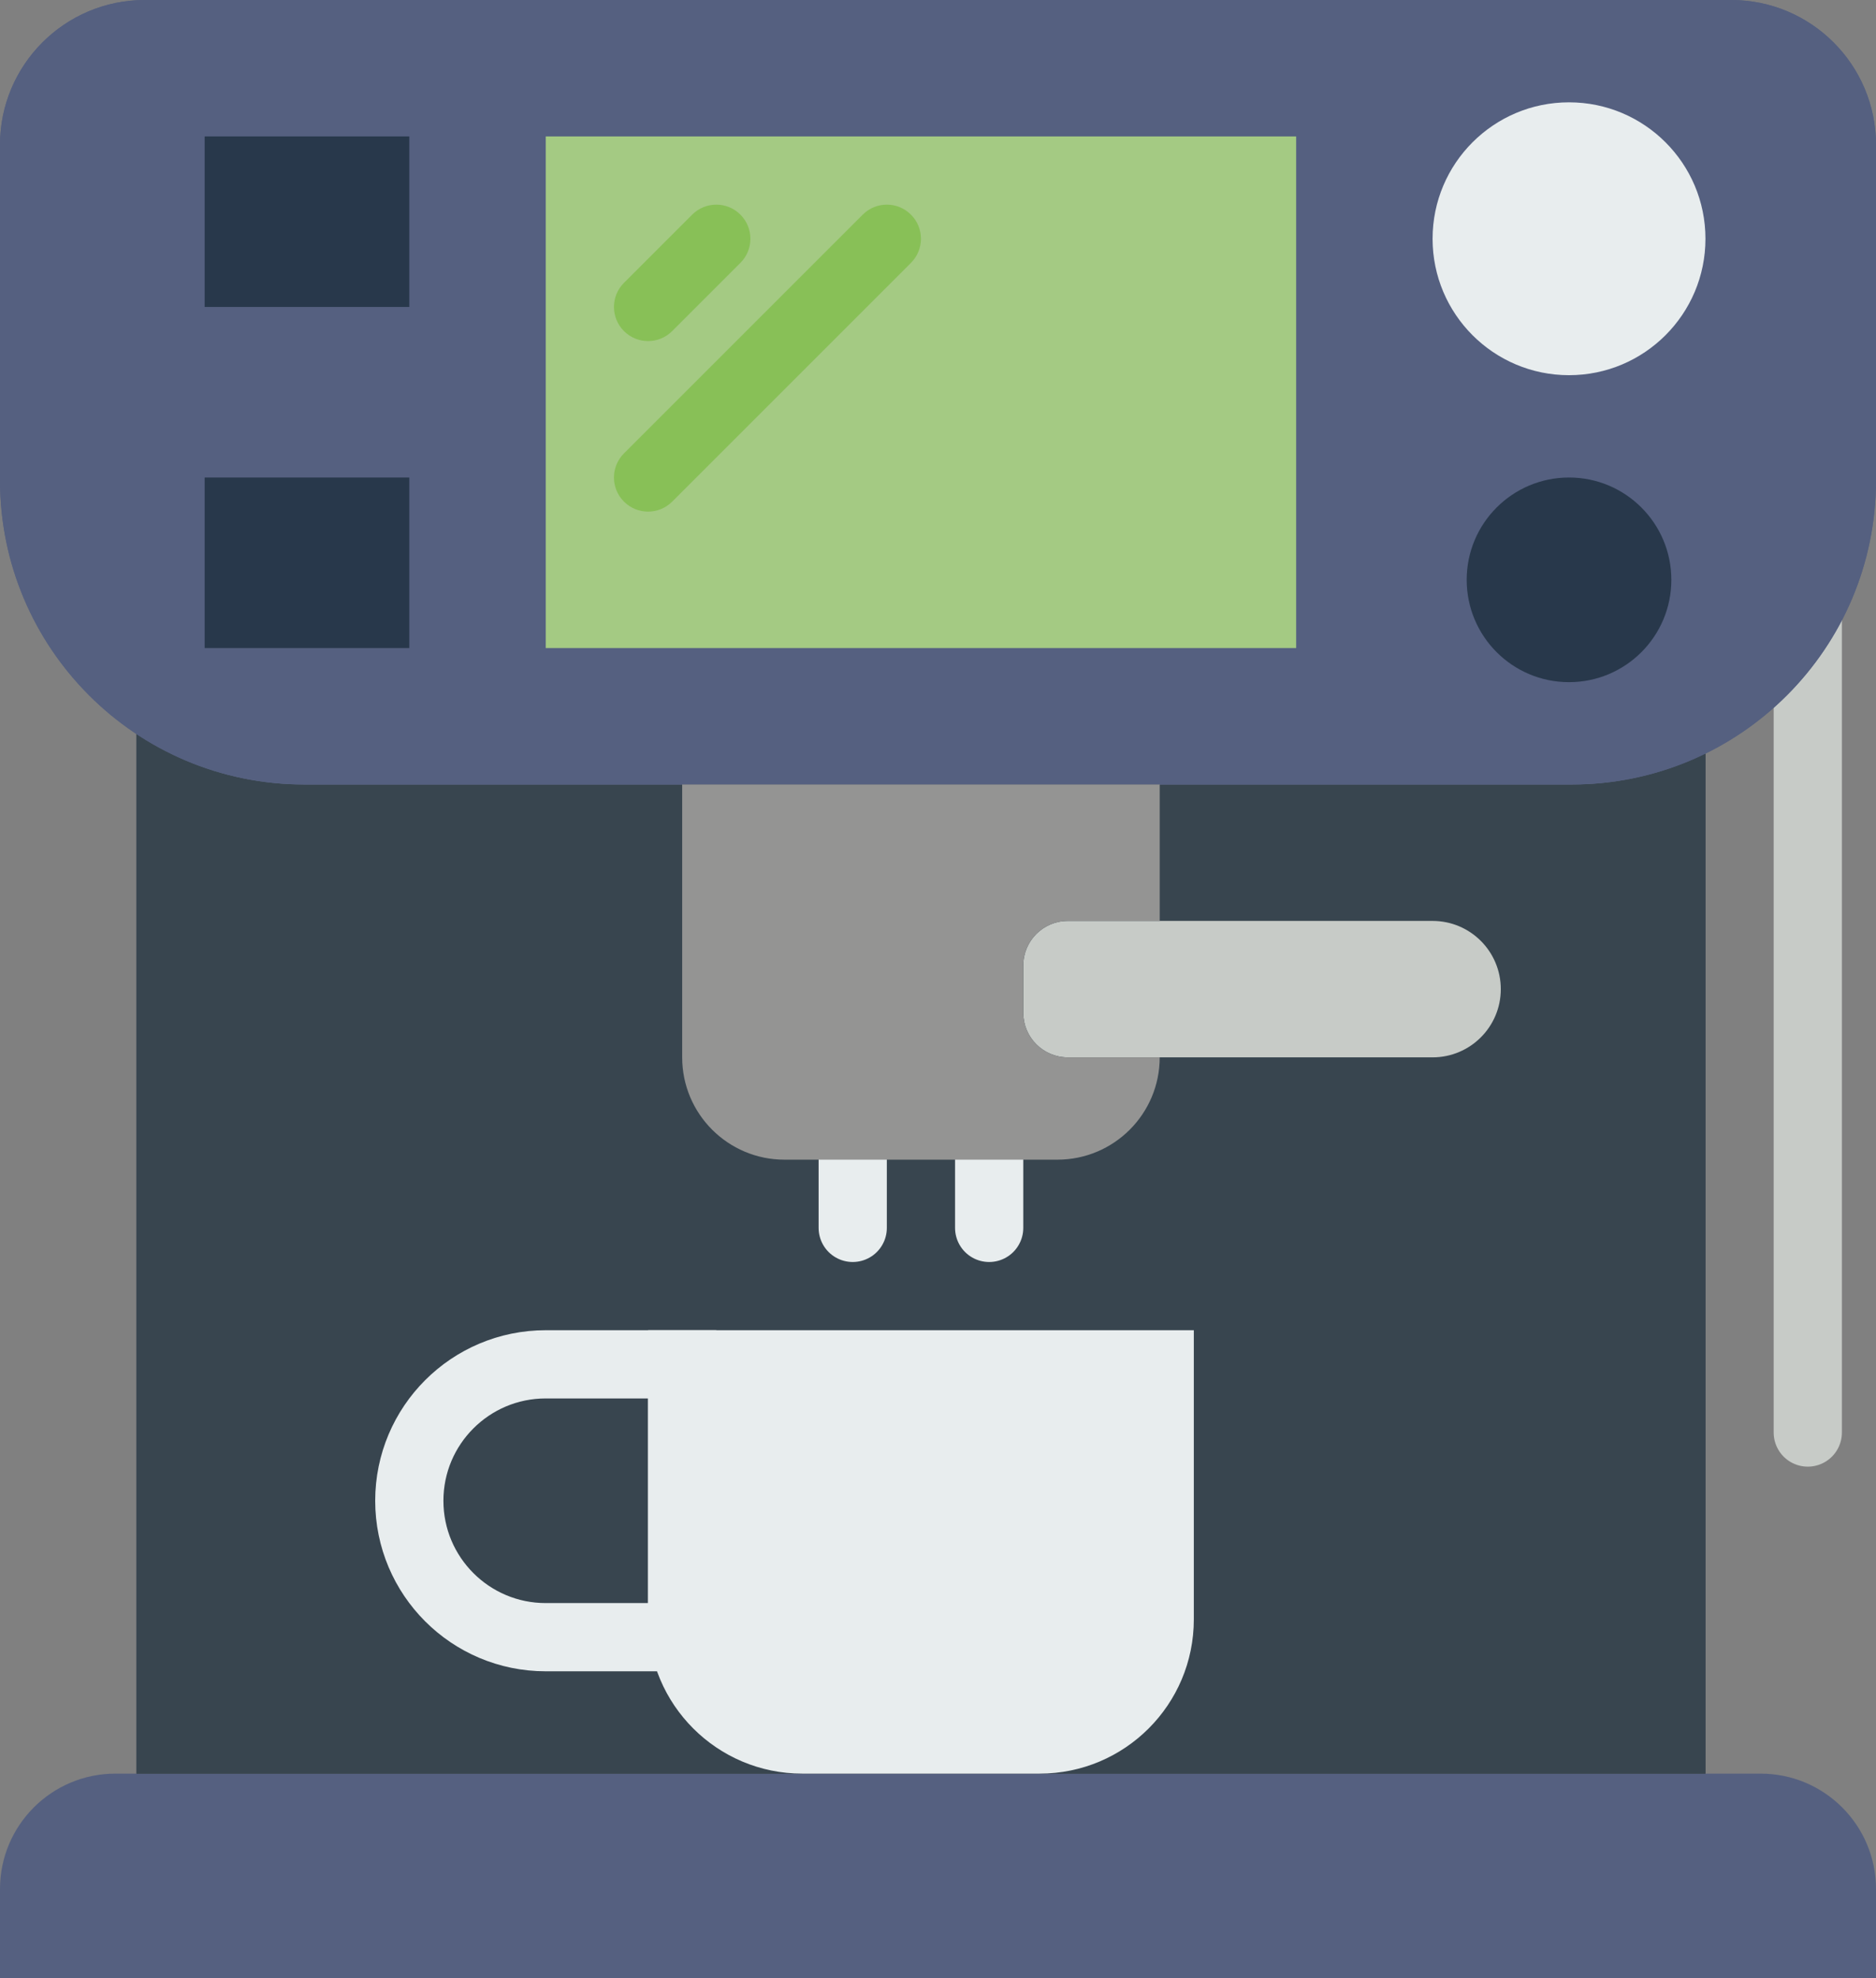 <?xml version="1.0" encoding="UTF-8" standalone="no"?>
<svg width="55px" height="58px" viewBox="0 0 55 58" version="1.1" xmlns="http://www.w3.org/2000/svg" xmlns:xlink="http://www.w3.org/1999/xlink" xmlns:sketch="http://www.bohemiancoding.com/sketch/ns">
    <rect x="0" y="0" width="55" height="58" fill="#808080" stroke="none"/>
    <!-- Generator: Sketch 3.2.2 (9983) - http://www.bohemiancoding.com/sketch -->
    <title>19 - Esspresso Machine (Flat)</title>
    <desc>Created with Sketch.</desc>
    <defs></defs>
    <g id="Page-1" stroke="none" stroke-width="1" fill="none" fill-rule="evenodd" sketch:type="MSPage">
        <g id="19---Esspresso-Machine-(Flat)" sketch:type="MSLayerGroup">
            <path d="M53,11 L53,42" id="Stroke-182" stroke="#C7CBC7" stroke-width="2" stroke-linecap="round" sketch:type="MSShapeGroup"></path>
            <path d="M55,58 L0,58 L0,55.384 C0,53.515 1.515,52 3.384,52 L51.616,52 C53.485,52 55,53.515 55,55.384 L55,58" id="Fill-324" fill="#556080" sketch:type="MSShapeGroup"></path>
            <path d="M46.079,23 L8.921,23 C7.102,23 5.411,22.452 4,21.517 L4,52 L50,52 L50,22.083 C48.815,22.664 47.488,23 46.079,23" id="Fill-325" fill="#38454F" sketch:type="MSShapeGroup"></path>
            <path d="M46.079,23 L8.921,23 C7.102,23 5.411,22.452 4,21.517 L4,52 L50,52 L50,22.083 C48.815,22.664 47.488,23 46.079,23" id="Fill-325" fill="#38454F" sketch:type="MSShapeGroup"></path>
            <path d="M46.079,23 L8.921,23 C3.994,23 0,19.006 0,14.079 L0,4.247 C0,1.901 1.901,0 4.247,0 L50.753,0 C53.099,0 55,1.901 55,4.247 L55,14.079 C55,19.006 51.006,23 46.079,23" id="Fill-3215" fill="#556080" sketch:type="MSShapeGroup"></path>
            <path d="M46.079,23 L8.921,23 C3.994,23 0,19.006 0,14.079 L0,4.247 C0,1.901 1.901,0 4.247,0 L50.753,0 C53.099,0 55,1.901 55,4.247 L55,14.079 C55,19.006 51.006,23 46.079,23" id="Fill-3215" fill="#556080" sketch:type="MSShapeGroup"></path>
            <path d="M16,4 L38,4 L38,19 L16,19 L16,4 Z" id="Fill-3216" fill="#A4CA83" sketch:type="MSShapeGroup"></path>
            <path d="M30.479,52 L23.521,52 C21.024,52 19,49.976 19,47.479 L19,39 L35,39 L35,47.479 C35,49.976 32.976,52 30.479,52" id="Fill-3217" fill="#E8EDEE" sketch:type="MSShapeGroup"></path>
            <path d="M20,48 L16,48 C13.791,48 12,46.209 12,44 C12,41.791 13.791,40 16,40 L20,40 L20,48 L20,48 Z" id="Stroke-3218" stroke="#E8EDEE" stroke-width="2" stroke-linecap="round" sketch:type="MSShapeGroup"></path>
            <path d="M50,7 C50,9.209 48.209,11 46,11 C43.791,11 42,9.209 42,7 C42,4.791 43.791,3 46,3 C48.209,3 50,4.791 50,7" id="Fill-3219" fill="#E8EDEE" sketch:type="MSShapeGroup"></path>
            <path d="M49,17 C49,18.657 47.657,20 46,20 C44.343,20 43,18.657 43,17 C43,15.343 44.343,14 46,14 C47.657,14 49,15.343 49,17" id="Fill-3220" fill="#28384B" sketch:type="MSShapeGroup"></path>
            <path d="M6,4 L12,4 L12,9 L6,9 L6,4 Z" id="Fill-3221" fill="#28384B" sketch:type="MSShapeGroup"></path>
            <path d="M6,14 L12,14 L12,19 L6,19 L6,14 Z" id="Fill-3222" fill="#28384B" sketch:type="MSShapeGroup"></path>
            <path d="M19,10 C18.744,10 18.488,9.902 18.293,9.707 C17.902,9.316 17.902,8.683 18.293,8.293 L20.293,6.293 C20.684,5.902 21.316,5.902 21.707,6.293 C22.098,6.683 22.098,7.316 21.707,7.707 L19.707,9.707 C19.512,9.902 19.256,10 19,10" id="Fill-3223" fill="#88C057" sketch:type="MSShapeGroup"></path>
            <path d="M19,15 C18.744,15 18.488,14.902 18.293,14.707 C17.902,14.316 17.902,13.684 18.293,13.293 L25.293,6.293 C25.684,5.902 26.316,5.902 26.707,6.293 C27.098,6.683 27.098,7.316 26.707,7.707 L19.707,14.707 C19.512,14.902 19.256,15 19,15" id="Fill-3224" fill="#88C057" sketch:type="MSShapeGroup"></path>
            <path d="M25,34 L25,36 M29,34 L29,36" id="Stroke-3225" stroke="#E8EDEE" stroke-width="2" stroke-linecap="round" sketch:type="MSShapeGroup"></path>
            <path d="M42,31 L31.306,31 C30.585,31 30,30.415 30,29.693 L30,28.306 C30,27.585 30.585,27 31.306,27 L42,27 C43.105,27 44,27.895 44,29 C44,30.104 43.105,31 42,31" id="Fill-3814" fill="#C7CBC7" sketch:type="MSShapeGroup"></path>
            <path d="M31.306,27 L34,27 L34,23 L20,23 L20,31 C20,32.657 21.343,34 23,34 L31,34 C32.657,34 34,32.657 34,31 L31.306,31 C30.585,31 30,30.415 30,29.693 L30,28.306 C30,27.585 30.585,27 31.306,27" id="Fill-3815" fill="#949493" sketch:type="MSShapeGroup"></path>
        </g>
    </g>
</svg>